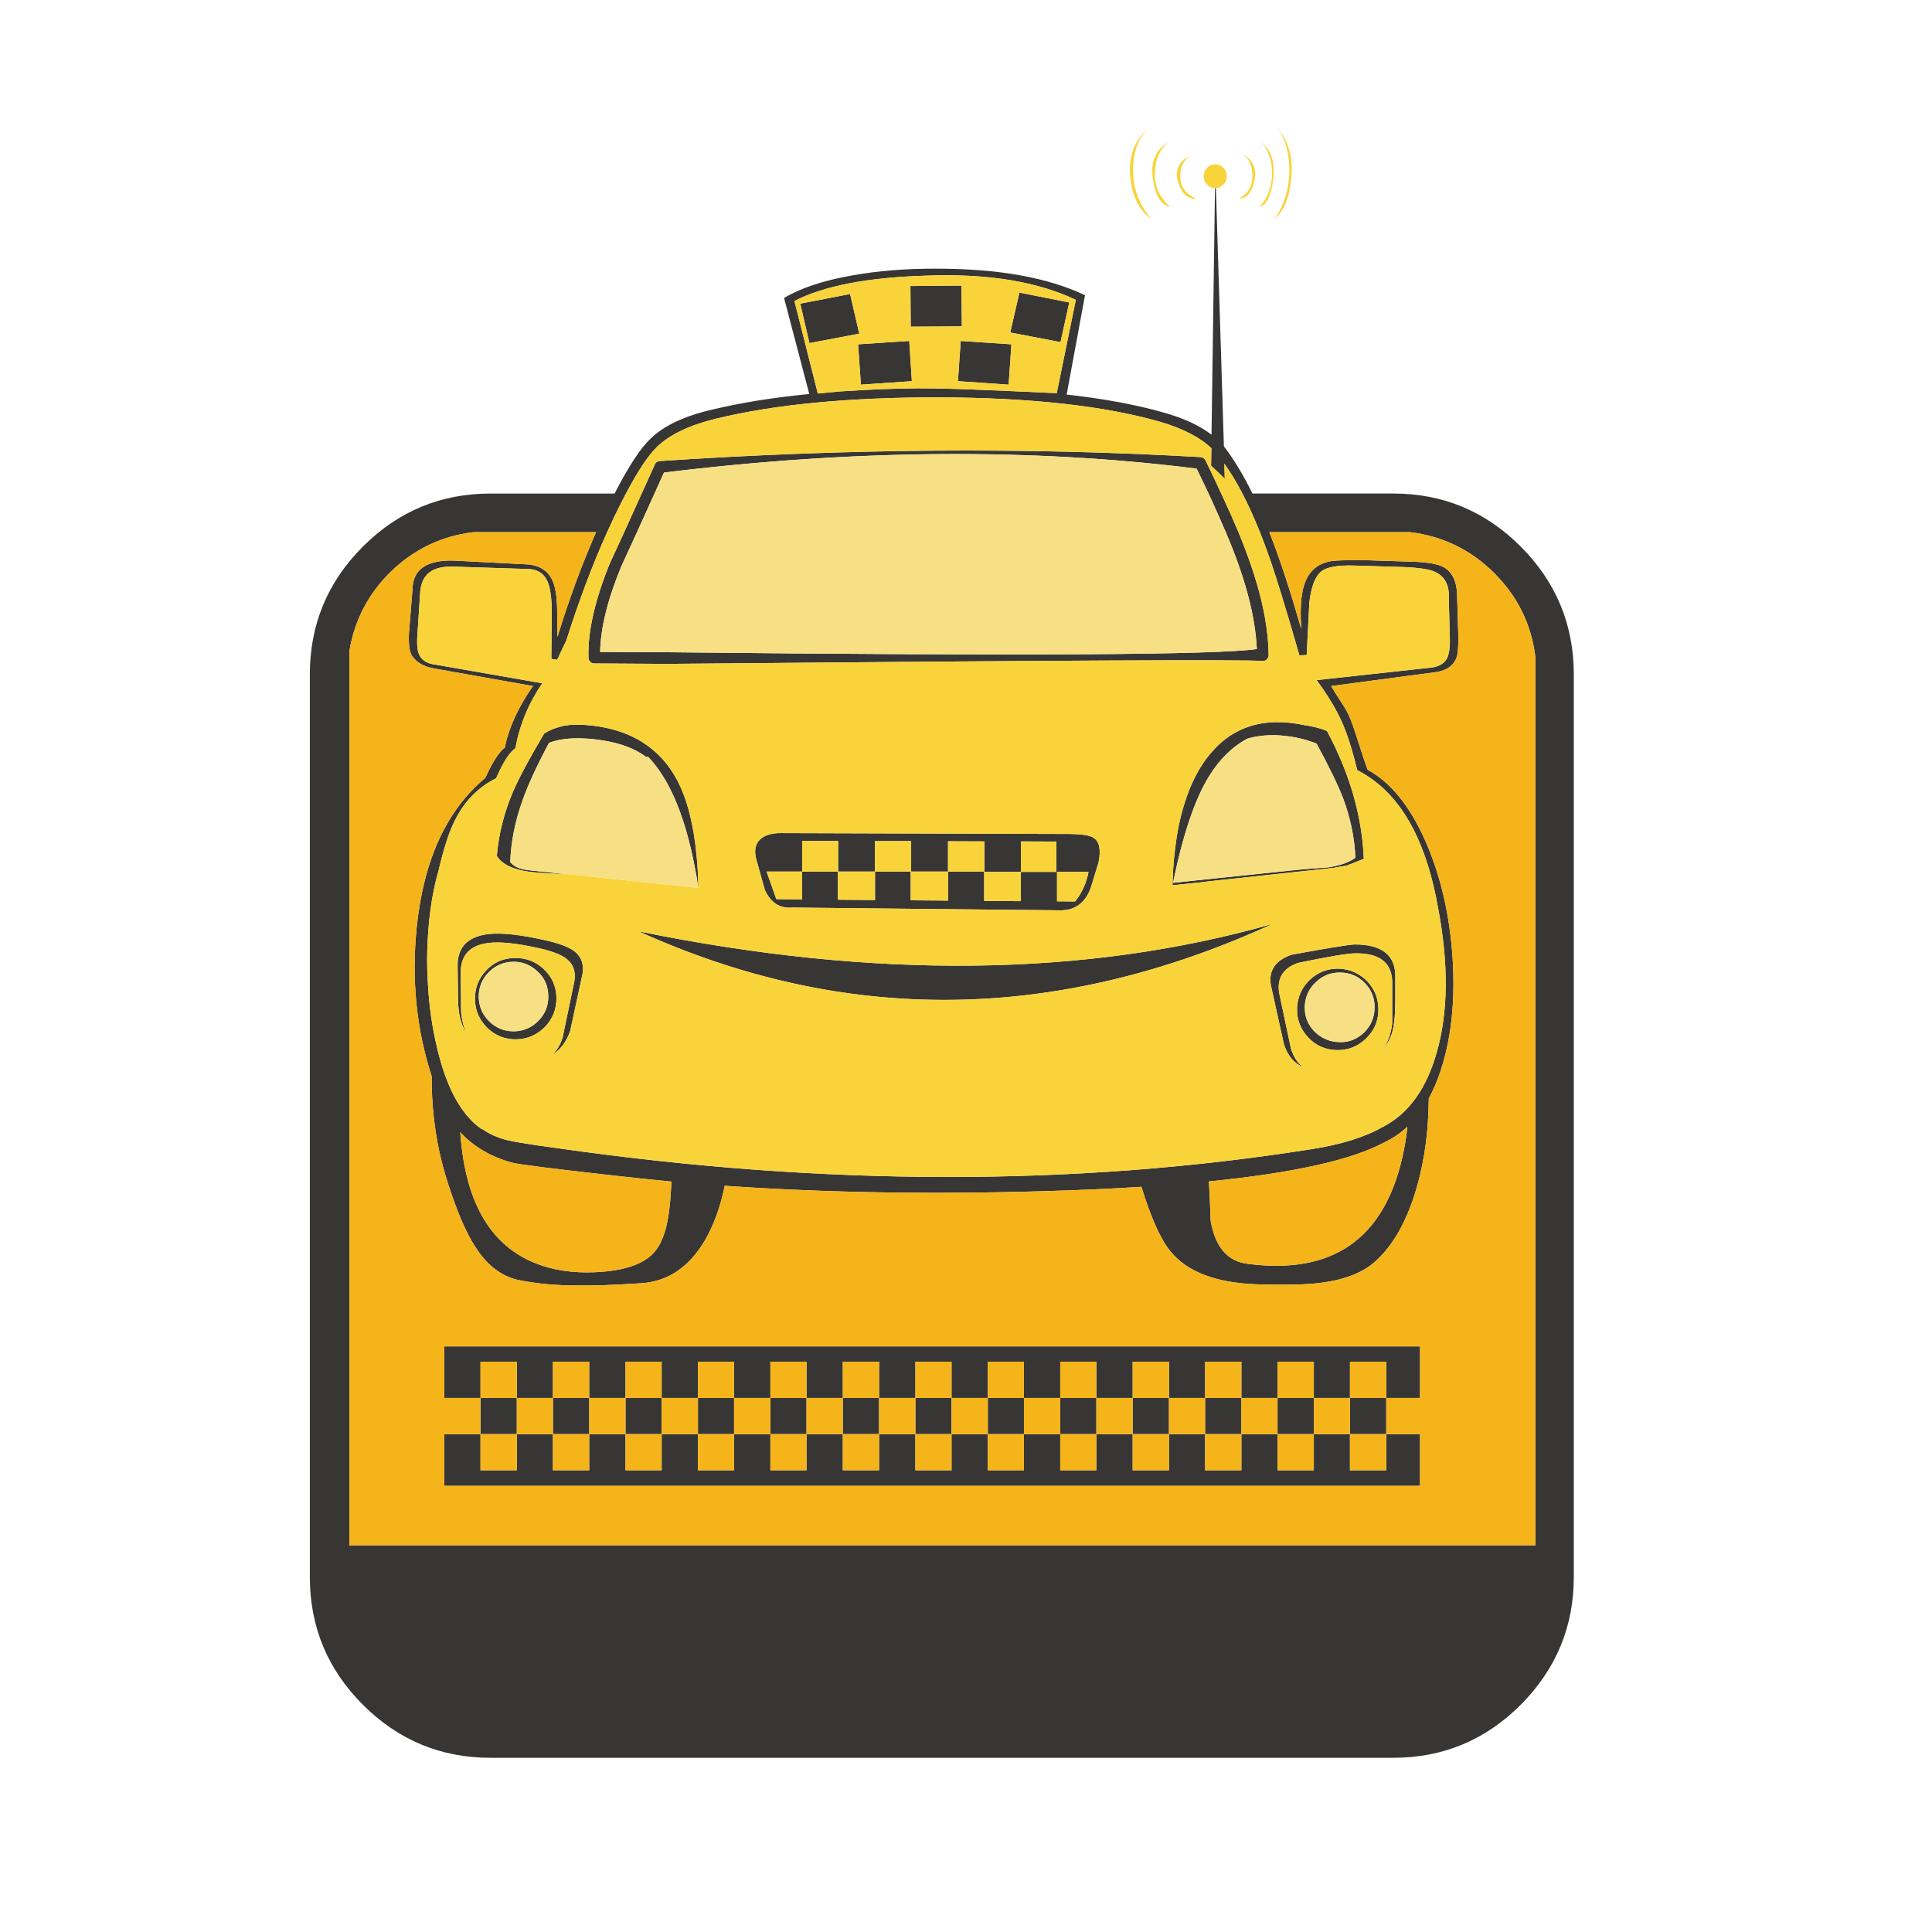 <?xml version="1.0" encoding="utf-8"?>
<!-- Generator: Adobe Illustrator 16.0.0, SVG Export Plug-In . SVG Version: 6.00 Build 0)  -->
<!DOCTYPE svg PUBLIC "-//W3C//DTD SVG 1.1//EN" "http://www.w3.org/Graphics/SVG/1.1/DTD/svg11.dtd">
<svg version="1.1" id="Layer_1" xmlns="http://www.w3.org/2000/svg" xmlns:xlink="http://www.w3.org/1999/xlink" x="0px" y="0px"
	 width="300px" height="300px" viewBox="0 0 300 300" enable-background="new 0 0 300 300" xml:space="preserve">
<g>
	<path fill-rule="evenodd" clip-rule="evenodd" fill="#383635" d="M166.035,46.968l-1.357,6.156l-7.807-1.494l1.426-6.2
		L166.035,46.968z M156.622,59.731l-7.875-0.543l0.43-6.246l7.875,0.521L156.622,59.731z M162.936,60.999
		c0.377,0.015,0.763,0.03,1.154,0.045l2.965-14.483c-6.034-2.866-13.781-4.119-23.241-3.757c-9.067,0.271-15.886,1.584-20.457,3.938
		l3.62,14.302l0.022,0.068c1.042-0.105,2.105-0.211,3.192-0.317l3.326-0.203c2.006-0.121,4.08-0.204,6.223-0.25l2.829-0.045
		c0.95,0,1.915,0.007,2.896,0.022C148.393,60.365,154.216,60.592,162.936,60.999z M149.358,50.68l-7.943,0.045l-0.046-6.313
		l7.921-0.068L149.358,50.68z M186.449,70.979c0.15,0.015,0.293,0.068,0.43,0.158c0.135,0.091,0.241,0.211,0.316,0.362
		c0.89,1.826,1.705,3.538,2.443,5.137c1.026,2.202,1.916,4.201,2.671,5.997c0.633,1.539,1.17,2.927,1.606,4.164
		c2.007,5.597,3.033,10.576,3.078,14.936c0,0.166-0.045,0.325-0.136,0.475c-0.091,0.151-0.211,0.264-0.362,0.339
		c-0.151,0.076-0.316,0.106-0.498,0.091c-2.549-0.241-33.334-0.091-92.353,0.453l-11.359-0.068c-0.241,0-0.453-0.083-0.634-0.249
		c-0.182-0.181-0.271-0.392-0.271-0.634c-0.137-4.073,1.003-9.044,3.417-14.913c0-0.015,0.008-0.022,0.022-0.022
		c0.738-1.614,1.44-3.138,2.104-4.571c1.011-2.233,1.915-4.232,2.716-5.997c0.784-1.735,1.463-3.236,2.037-4.503
		c0.06-0.166,0.158-0.294,0.293-0.385c0.136-0.091,0.295-0.144,0.476-0.158C131.653,69.644,159.655,69.44,186.449,70.979z
		 M188.055,72.314l0.045-2.716c-1.779-1.69-4.404-3.047-7.874-4.073c-8.66-2.504-20.201-3.779-34.624-3.825
		c-13.88,0-25.368,1.109-34.465,3.327c-4.089,0.996-7.129,2.452-9.12,4.368c-1.343,1.297-2.95,3.711-4.819,7.242
		c-0.242,0.453-0.483,0.92-0.725,1.403c-0.755,1.478-1.486,3.01-2.195,4.594c-2.278,5.068-4.391,10.673-6.337,16.813l-1.426,3.01
		l-0.904-0.159l0.067-7.92c-0.076-2.233-0.377-3.749-0.905-4.549c-0.468-0.784-1.199-1.26-2.194-1.425
		c-0.076-0.03-0.974-0.068-2.694-0.114l-9.232-0.294c-1.629-0.075-2.859,0.159-3.688,0.702c-1.116,0.679-1.697,1.916-1.743,3.711
		l-0.362,5.477c-0.15,1.674-0.104,2.851,0.137,3.53c0.348,1.026,1.223,1.622,2.625,1.788l16.588,2.896
		c-2.112,3.063-3.508,6.427-4.188,10.093c-0.919,0.634-1.915,2.188-2.986,4.662c-2.941,1.464-5.152,3.802-6.63,7.016
		c-0.801,1.705-1.563,4.119-2.286,7.242c-0.845,2.927-1.388,6.14-1.629,9.64c-0.212,2.836-0.219,5.605-0.023,8.305
		c0.182,3.244,0.627,6.359,1.335,9.346c1.147,5.024,2.821,8.751,5.024,11.18c0.619,0.694,1.282,1.283,1.991,1.766
		c-0.015-0.046-0.03-0.084-0.045-0.113c0.935,0.679,2.006,1.207,3.214,1.584c0.874,0.332,3.794,0.83,8.758,1.494
		c41.216,5.883,80.169,5.928,116.859,0.135c4.662-0.724,8.381-1.886,11.156-3.484c3.968-2.037,6.752-5.906,8.352-11.609
		c1.779-6.246,1.84-13.722,0.18-22.426c-1.674-9.489-5.016-16.082-10.024-19.778c-0.8-0.604-1.637-1.124-2.512-1.561
		c-0.589-2.384-1.139-4.27-1.652-5.658c-0.679-1.87-1.539-3.621-2.58-5.25c-0.558-0.92-1.252-1.946-2.081-3.078l17.176-1.878
		c1.509-0.075,2.52-0.551,3.032-1.426c0.362-0.679,0.521-1.772,0.476-3.282l-0.159-6.087c0.106-2.097-0.633-3.485-2.217-4.164
		c-0.876-0.392-2.543-0.634-5.002-0.724l-7.513-0.226c-2.474-0.076-4.148,0.219-5.023,0.882c-0.981,0.754-1.615,2.384-1.9,4.888
		l-0.408,8.124l-1.132,0.045c-2.308-7.98-3.982-13.381-5.023-16.203c-0.362-1.011-0.732-1.984-1.108-2.919
		c-0.891-2.218-1.796-4.217-2.717-5.997c-0.92-1.766-1.855-3.312-2.806-4.639l0.067,2.331L188.055,72.314z M165.629,61.271
		c5.657,0.619,10.644,1.539,14.959,2.761c3.152,0.875,5.665,2.029,7.535,3.462l0.543-38.29c0.015,0,0.03,0,0.045,0
		c0.03,0,0.061,0,0.092,0l1.244,40.1c0.061,0.09,0.128,0.181,0.203,0.271c1.448,1.917,2.859,4.27,4.231,7.061h21.884
		c7.693,0,14.286,2.746,19.777,8.237c5.492,5.521,8.238,12.137,8.238,19.846v140.146c0,7.709-2.746,14.325-8.238,19.848
		c-5.491,5.492-12.084,8.236-19.777,8.236H76.15c-7.709,0-14.31-2.744-19.801-8.236s-8.237-12.107-8.237-19.848V104.72
		c0-7.739,2.746-14.355,8.237-19.846c5.491-5.492,12.092-8.237,19.801-8.237h19.281c2.157-4.194,4.013-7.03,5.567-8.509
		c2.066-2.022,5.265-3.53,9.594-4.526c4.466-1.071,9.489-1.878,15.071-2.421l-3.914-14.913c2.549-1.523,6.004-2.678,10.364-3.462
		c4.104-0.754,8.576-1.116,13.419-1.086c9.505,0,17.154,1.373,22.947,4.118L165.629,61.271z M219.465,87.227
		c2.233,0.076,3.787,0.347,4.662,0.815c1.389,0.769,2.097,2.24,2.127,4.413l0.182,5.861c0.045,1.855-0.031,3.085-0.227,3.688
		c-0.407,1.237-1.403,2.014-2.988,2.331l-16.519,2.195c0.317,0.558,0.815,1.358,1.493,2.399c0.513,0.754,0.928,1.463,1.244,2.127
		c0.363,0.799,0.846,2.157,1.449,4.073c0.679,2.142,1.177,3.613,1.494,4.413c0.302,0.167,0.595,0.34,0.882,0.521
		c3.259,2.097,6.005,5.733,8.237,10.908c2.263,5.295,3.613,11.202,4.051,17.719c0.438,6.639-0.182,12.499-1.855,17.584
		c-0.528,1.584-1.14,3.018-1.834,4.299c-0.014,0.709-0.037,1.426-0.066,2.15c-0.166,4.48-0.86,8.674-2.082,12.582
		c-1.509,4.797-3.621,8.373-6.337,10.727c-1.978,1.705-4.873,2.775-8.689,3.213c-2.067,0.242-5.266,0.303-9.596,0.182
		c-6.29-0.242-10.727-1.932-13.307-5.07c-1.538-1.855-3.054-5.212-4.549-10.07c-4.465,0.287-9.285,0.507-14.459,0.657
		c-17.833,0.544-34.579,0.271-50.238-0.815c-0.679,3.305-1.721,6.156-3.123,8.555c-2.43,4.059-5.65,6.246-9.663,6.563
		c-4.33,0.287-7.694,0.408-10.094,0.362c-3.168,0-6.087-0.257-8.758-0.77c-2.82-0.482-5.183-2.218-7.083-5.204
		c-1.433-2.173-2.866-5.507-4.3-10.003c-1.056-3.273-1.772-6.624-2.149-10.048c-0.241-2.127-0.355-4.284-0.34-6.473
		c-2.368-7.256-3.146-14.95-2.33-23.082c1.071-10.456,4.624-18.202,10.658-23.241c1.117-2.459,2.127-4.029,3.032-4.708
		c0.604-3.063,2.06-6.246,4.367-9.55l-13.124-2.331c-1.826-0.316-2.859-0.513-3.101-0.588c-1.146-0.362-1.999-0.958-2.558-1.787
		c-0.392-0.588-0.55-1.743-0.476-3.463l0.544-6.721c0-3.153,2.104-4.684,6.313-4.594l11.451,0.589
		c1.945,0.121,3.273,0.958,3.982,2.512c0.438,0.95,0.679,2.437,0.724,4.458l0.046,4.299c1.825-5.914,3.824-11.338,5.997-16.271
		H73.526c-4.889,0.588-9.128,2.595-12.72,6.019c-3.56,3.44-5.747,7.596-6.562,12.469v138.834h184.162V101.959
		c-0.634-5.054-2.776-9.392-6.428-13.013c-3.621-3.59-7.958-5.695-13.013-6.313h-21.86c0.061,0.151,0.121,0.309,0.182,0.475
		c1.434,3.651,3.024,8.501,4.774,14.551c-0.165-2.354-0.105-4.285,0.182-5.793c0.558-2.867,2.143-4.458,4.752-4.775
		c0.558-0.075,2.135-0.113,4.73-0.113L219.465,87.227z M193.939,112.821c2.534-0.845,5.438-0.913,8.712-0.204
		c1.267,0.181,2.398,0.475,3.395,0.882c3.545,6.608,5.453,13.231,5.726,19.869l-2.377,0.927c-0.15,0.046-0.294,0.091-0.43,0.136
		c-0.875,0.136-1.517,0.249-1.924,0.339l-19.777,2.127v0.023l-5.205,0.543c0-0.075,0.007-0.143,0.021-0.204c0-0.06,0-0.113,0-0.158
		c0.016-0.74,0.046-1.463,0.091-2.172c0.061-0.996,0.151-1.961,0.271-2.897v-0.023c0.348-3.107,0.967-5.891,1.856-8.35
		c0.663-1.901,1.493-3.598,2.489-5.092c0.271-0.422,0.558-0.814,0.859-1.177c0.181-0.241,0.37-0.467,0.566-0.679
		C189.843,114.843,191.752,113.545,193.939,112.821z M198.012,114.156c-1.629-0.015-3.069,0.166-4.321,0.543
		c-2.324,1.237-4.308,3.183-5.952,5.838c-2.188,3.531-4.051,9.045-5.589,16.543l19.552-2.037c0.92-0.09,2.451-0.211,4.594-0.362
		c1.825-0.286,3.214-0.784,4.164-1.493c-0.121-3.063-0.755-6.141-1.901-9.233c-0.754-1.961-2.127-4.79-4.118-8.486
		C202.493,114.685,200.351,114.247,198.012,114.156z M190.341,82.633c-0.77-1.796-1.66-3.795-2.67-5.997
		c-0.589-1.222-1.208-2.512-1.855-3.87c-25.633-3.213-53.204-3.009-82.713,0.611c-0.438,0.965-0.928,2.052-1.471,3.259
		c-0.785,1.75-1.689,3.749-2.716,5.997c-0.755,1.644-1.568,3.417-2.443,5.317c-2.128,5.16-3.222,9.588-3.281,13.284l10.432,0.045
		c54.794,0.588,85.308,0.422,91.537-0.498c-0.181-3.953-1.162-8.411-2.941-13.375C191.721,86.005,191.096,84.413,190.341,82.633z
		 M169.386,137.827c-0.83,2.309-2.361,3.485-4.594,3.53l-41.797-0.43c-1.902,0.167-3.313-0.747-4.232-2.738l-1.244-4.458
		c-0.483-1.524-0.287-2.678,0.588-3.463c0.755-0.634,1.848-0.935,3.281-0.905l44.784,0.136c1.901,0.03,3.107,0.226,3.621,0.588
		c0.921,0.559,1.184,1.833,0.792,3.825L169.386,137.827z M207.901,161.814c1.463,0.076,2.753-0.407,3.87-1.448
		c1.07-1.026,1.629-2.293,1.674-3.802s-0.452-2.807-1.493-3.893c-1.025-1.07-2.278-1.621-3.757-1.651
		c-1.508-0.045-2.798,0.452-3.869,1.493c-1.071,0.98-1.645,2.232-1.721,3.757c-0.045,1.509,0.445,2.798,1.472,3.869
		C205.163,161.211,206.438,161.77,207.901,161.814z M199.37,162.154l-1.901-8.576c-0.679-2.581,0.332-4.353,3.032-5.319
		c5.567-1.026,8.849-1.562,9.845-1.606c4.329,0,6.434,1.735,6.313,5.205v3.439c0,2.309-0.174,4.021-0.521,5.137
		c-0.316,0.981-0.792,1.788-1.426,2.422c0.8-0.98,1.29-2.323,1.471-4.027v-5.906c0.121-3.305-1.787-4.934-5.725-4.889
		c-1.147,0-4.127,0.498-8.939,1.494c-2.429,0.875-3.364,2.565-2.806,5.069l1.742,8.215c0.407,1.328,1.05,2.301,1.924,2.919
		C200.946,165.111,199.943,163.92,199.37,162.154z M166.941,139.977c1.071-1.343,1.766-2.874,2.082-4.594h-4.888v4.571
		L166.941,139.977z M164.022,130.676l-5.499-0.022v4.729h-5.658v-4.729l-5.656-0.022v4.707h-5.726v-4.729h-5.612v4.729h-5.726
		v-4.752h-5.59v4.752h-5.521l1.517,4.277l4.005,0.045v-4.322h5.545v4.367l5.771,0.046v-4.413h5.544v4.458l5.794,0.045v-4.503h5.611
		v4.548l5.703,0.045v-4.549h5.499V130.676z M212.065,161.316c-1.268,1.207-2.776,1.788-4.526,1.743
		c-1.75-0.046-3.221-0.702-4.412-1.97c-1.191-1.267-1.766-2.775-1.72-4.525c0.075-1.75,0.731-3.221,1.968-4.412
		c1.268-1.192,2.776-1.773,4.526-1.743c1.75,0.091,3.221,0.747,4.413,1.97c1.191,1.281,1.765,2.797,1.72,4.548
		C214.004,158.632,213.348,160.094,212.065,161.316z M124.261,47.149l7.741-1.494l1.425,6.155l-7.739,1.471L124.261,47.149z
		 M133.676,59.731l-0.431-6.268l7.944-0.521l0.406,6.246L133.676,59.731z M71.127,155.071l-0.068-4.956
		c-0.075-2.972,1.501-4.662,4.73-5.069c2.021-0.241,4.979,0.076,8.87,0.95c2.143,0.483,3.636,1.041,4.481,1.675
		c1.267,0.951,1.66,2.346,1.176,4.187c-0.347,1.63-0.942,4.391-1.787,8.282c-0.634,1.705-1.554,2.912-2.761,3.621
		c0.664-0.573,1.19-1.44,1.584-2.603l1.72-8.236c0.438-1.796,0.061-3.146-1.132-4.051c-0.754-0.604-2.127-1.139-4.118-1.607
		c-3.576-0.799-6.238-1.079-7.988-0.837c-2.942,0.362-4.376,1.969-4.3,4.82l0.067,5.906c0.121,1.268,0.393,2.34,0.815,3.214
		C71.557,159.1,71.127,157.334,71.127,155.071z M87.353,112.73c0.226-0.045,0.476-0.083,0.747-0.113
		c0.061-0.015,0.12-0.022,0.18-0.022l0.182-0.023c1.012-0.091,2.226-0.053,3.644,0.113c2.58,0.317,4.843,1.003,6.789,2.06
		l0.136,0.022l0.068,0.091c0.226,0.121,0.453,0.256,0.679,0.407c2.231,1.403,4.013,3.342,5.341,5.816
		c1.568,2.942,2.588,6.887,3.054,11.835c0.151,1.554,0.242,3.214,0.272,4.979l-0.137-0.837c-0.029-0.241-0.066-0.482-0.112-0.724
		c-0.12-0.709-0.248-1.396-0.385-2.059c-1.418-7.257-3.605-12.62-6.563-16.09c-0.226-0.257-0.445-0.498-0.656-0.724
		c-0.06,0.045-0.113,0.09-0.158,0.135c-0.211-0.15-0.438-0.301-0.679-0.452c-1.796-1.192-4.225-1.969-7.287-2.331
		c-3.018-0.347-5.424-0.166-7.22,0.543c-1.945,3.666-3.311,6.63-4.095,8.894c-1.162,3.213-1.804,6.412-1.924,9.594
		c0.559,0.755,1.614,1.192,3.168,1.313l5.432,0.588c-2.354-0.09-4.202-0.211-5.545-0.362c-2.625-0.347-4.337-1.177-5.137-2.489
		c0.286-3.379,1.124-6.698,2.512-9.957c0.95-2.188,2.558-5.189,4.82-9.007c0.846-0.558,1.818-0.95,2.919-1.176L87.353,112.73z
		 M79.59,149.346c-1.463,0.045-2.715,0.604-3.756,1.675c-1.026,1.071-1.524,2.36-1.494,3.869c0.045,1.464,0.604,2.716,1.675,3.757
		c1.071,1.025,2.362,1.523,3.869,1.493c1.479-0.046,2.731-0.603,3.757-1.674c1.042-1.071,1.539-2.361,1.494-3.87
		c-0.031-1.508-0.588-2.761-1.674-3.756C82.358,149.798,81.069,149.3,79.59,149.346z M75.472,150.703
		c1.192-1.267,2.662-1.916,4.412-1.946c1.751-0.045,3.267,0.528,4.549,1.72c1.268,1.191,1.925,2.662,1.97,4.412
		c0.03,1.75-0.551,3.259-1.743,4.526c-1.237,1.268-2.707,1.923-4.413,1.969c-1.75,0.045-3.259-0.527-4.526-1.72
		c-1.267-1.237-1.923-2.708-1.968-4.413C73.706,153.502,74.28,151.986,75.472,150.703z M95.341,182.543
		c-9.58-1.07-14.868-1.742-15.863-2.014c-3.305-0.92-5.975-2.496-8.012-4.729c0.016,0.075,0.023,0.158,0.023,0.249
		c0.799,11.089,5.008,17.908,12.626,20.457c2.822,0.95,6.044,1.268,9.664,0.95c4.059-0.362,6.781-1.516,8.17-3.462
		c0.875-1.191,1.493-2.957,1.855-5.295c0.21-1.373,0.362-3.116,0.452-5.229C101.239,183.185,98.269,182.875,95.341,182.543z
		 M130.87,217.076h5.634v5.613h-5.634V217.076z M142.139,217.076h5.613v5.613h-5.613V217.076z M74.612,217.076h5.634v5.613h-5.634
		V217.076z M85.859,217.076h5.635v5.613h-5.635V217.076z M108.376,222.689v-5.613h5.611v5.613H108.376z M102.74,222.689h-5.612
		v-5.613h5.612V222.689z M97.128,222.689v5.612h5.612v-5.612h5.636v5.612h5.611v-5.612h5.636v5.612h5.611v-5.612h5.636v5.612h5.634
		v-5.612h5.635v5.612h5.613v-5.612h5.635v5.612h5.611v-5.612h5.635v5.612h5.612v-5.612h5.635v5.612h5.636v-5.612h5.612v5.612h5.634
		v-5.612h5.613v5.612h5.635v-5.612h5.611v5.612h5.635v-5.612h5.25v8.033H69v-8.033h5.612v5.612h5.634v-5.612h5.613v5.612h5.635
		v-5.612H97.128z M102.74,217.076v-5.635h-5.612v5.635h-5.634v-5.635h-5.635v5.635h-5.613v-5.635h-5.634v5.635H69v-8.01h151.506
		v8.01h-5.25v-5.635h-5.635v5.635h-5.611v-5.635h-5.635v5.635h-5.613v-5.635h-5.634v5.635h-5.612v-5.635h-5.636v5.635h-5.635v-5.635
		h-5.612v5.635h-5.635v-5.635h-5.611v5.635h-5.635v-5.635h-5.613v5.635h-5.635v-5.635h-5.634v5.635h-5.636v-5.635h-5.611v5.635
		h-5.636v-5.635h-5.611v5.635H102.74z M125.234,217.076v5.613h-5.611v-5.613H125.234z M215.008,177.361
		c-5.1,2.761-14.196,4.79-27.292,6.088c0.105,1.674,0.196,3.703,0.271,6.087c0.709,4.134,2.655,6.374,5.839,6.721
		c13.034,1.675,21.008-3.823,23.919-16.497c0.362-1.554,0.626-3.152,0.792-4.797C217.466,175.958,216.289,176.758,215.008,177.361z
		 M175.88,217.076h5.636v5.613h-5.636V217.076z M170.245,217.076v5.613h-5.612v-5.613H170.245z M204.01,217.076v5.613h-5.635v-5.613
		H204.01z M209.621,222.689v-5.613h5.635v5.613H209.621z M158.998,217.076v5.613h-5.611v-5.613H158.998z M187.128,217.076h5.634
		v5.613h-5.634V217.076z M197.628,143.462c-33.507,15.343-66.329,15.728-98.463,1.154
		C135.811,152.099,168.631,151.714,197.628,143.462z"/>
	<path fill-rule="evenodd" clip-rule="evenodd" fill="#F7E084" d="M190.341,82.633c0.755,1.78,1.38,3.372,1.878,4.774
		c0.559,1.569,1.041,3.085,1.448,4.548c0.875,3.184,1.373,6.125,1.493,8.826c-6.229,0.92-36.743,1.086-91.537,0.498l-10.432-0.045
		c0.06-3.696,1.153-8.125,3.281-13.284c0.875-1.9,1.688-3.673,2.443-5.317c1.026-2.248,1.931-4.247,2.716-5.997
		c0.543-1.207,1.033-2.293,1.471-3.259c5.19-0.634,10.327-1.162,15.411-1.584c23.746-1.992,46.18-1.667,67.302,0.973
		c0.647,1.358,1.267,2.648,1.855,3.87C188.681,78.838,189.571,80.837,190.341,82.633z M198.012,114.156
		c2.339,0.09,4.481,0.528,6.428,1.313c1.991,3.696,3.364,6.525,4.118,8.486c1.146,3.092,1.78,6.17,1.901,9.233
		c-0.95,0.709-2.339,1.207-4.164,1.493c-2.143,0.151-3.674,0.272-4.594,0.362l-19.552,2.037c1.538-7.498,3.401-13.012,5.589-16.543
		c1.645-2.655,3.628-4.601,5.952-5.838C194.942,114.322,196.383,114.141,198.012,114.156z M213.445,156.564
		c-0.045,1.509-0.604,2.775-1.674,3.802c-1.117,1.041-2.407,1.524-3.87,1.448c-1.463-0.045-2.738-0.604-3.824-1.675
		c-1.026-1.071-1.517-2.36-1.472-3.869c0.076-1.524,0.649-2.776,1.721-3.757c1.071-1.041,2.361-1.539,3.869-1.493
		c1.479,0.03,2.731,0.581,3.757,1.651C212.993,153.758,213.49,155.056,213.445,156.564z M75.834,151.021
		c1.041-1.071,2.293-1.629,3.756-1.675c1.479-0.045,2.769,0.452,3.871,1.494c1.086,0.996,1.643,2.249,1.674,3.756
		c0.045,1.509-0.452,2.799-1.494,3.87c-1.025,1.071-2.277,1.628-3.757,1.674c-1.507,0.03-2.798-0.468-3.869-1.493
		c-1.071-1.041-1.63-2.293-1.675-3.757C74.31,153.381,74.808,152.092,75.834,151.021z M85.247,115.356
		c1.796-0.709,4.202-0.891,7.22-0.543c3.063,0.362,5.491,1.139,7.287,2.331c0.241,0.151,0.468,0.302,0.679,0.452
		c0.045-0.045,0.099-0.09,0.158-0.135c0.211,0.226,0.431,0.467,0.656,0.724c2.957,3.47,5.145,8.833,6.563,16.09
		c0.137,0.664,0.265,1.35,0.385,2.059c0.046,0.242,0.083,0.483,0.112,0.724l0.137,0.837l-0.521-0.045
		c-0.182-0.03-0.354-0.053-0.521-0.068c-1.056-0.121-2.112-0.233-3.168-0.339l-10.206-1.063c-0.241-0.03-0.483-0.061-0.725-0.091
		l-5.476-0.588l0.067,0.045h-0.067l-5.432-0.588c-1.554-0.121-2.609-0.558-3.168-1.313c0.12-3.183,0.762-6.381,1.924-9.594
		C81.937,121.986,83.302,119.021,85.247,115.356z"/>
	<path fill-rule="evenodd" clip-rule="evenodd" fill="#F9D33A" d="M188.711,25.516c0.468,0,0.883,0.173,1.245,0.521
		c0.362,0.362,0.543,0.799,0.543,1.312c0,0.528-0.181,0.966-0.543,1.313c-0.331,0.333-0.716,0.513-1.153,0.543
		c-0.031,0-0.062,0-0.092,0c-0.015,0-0.03,0-0.045,0c-0.513-0.015-0.921-0.196-1.222-0.543c-0.347-0.347-0.521-0.785-0.521-1.313
		c0-0.513,0.174-0.95,0.521-1.312C187.761,25.689,188.183,25.516,188.711,25.516z M197.537,26.647
		c-0.091-1.946-0.649-3.455-1.675-4.526c1.554,1.191,2.165,3.115,1.833,5.771c-0.316,2.55-1.025,3.96-2.128,4.231
		C196.911,30.66,197.566,28.834,197.537,26.647z M198.238,19.835c1.825,1.917,2.581,4.526,2.263,7.831
		c-0.271,2.972-1.123,5.076-2.557,6.313c1.584-2.354,2.339-5.039,2.263-8.056C200.087,23.222,199.43,21.193,198.238,19.835z
		 M194.481,27.235c-0.03-1.584-0.565-2.693-1.606-3.327c1.705,0.905,2.338,2.316,1.9,4.231c-0.438,1.826-1.229,2.715-2.376,2.67
		C193.788,30.102,194.481,28.91,194.481,27.235z M178.393,19.835c-1.51,1.358-2.323,3.387-2.444,6.088
		c-0.121,3.017,0.814,5.703,2.806,8.056c-1.795-1.237-2.874-3.342-3.236-6.313C175.171,24.361,176.129,21.751,178.393,19.835z
		 M179.342,26.647c-0.119,2.188,0.672,4.013,2.377,5.476c-1.418-0.271-2.308-1.682-2.671-4.231c-0.438-2.656,0.34-4.579,2.331-5.771
		C180.098,23.192,179.418,24.701,179.342,26.647z M166.035,46.968l-7.738-1.539l-1.426,6.2l7.807,1.494L166.035,46.968z
		 M162.936,60.999c-8.72-0.407-14.543-0.634-17.47-0.679c-0.981-0.015-1.946-0.022-2.896-0.022l-2.829,0.045
		c-2.143,0.045-4.217,0.128-6.223,0.25l-3.326,0.203c-1.087,0.106-2.15,0.211-3.192,0.317l-0.022-0.068l-3.62-14.302
		c4.571-2.353,11.39-3.666,20.457-3.938c9.46-0.362,17.207,0.891,23.241,3.757l-2.965,14.483
		C163.698,61.029,163.313,61.014,162.936,60.999z M149.358,50.68l-0.068-6.336l-7.921,0.068l0.046,6.313L149.358,50.68z
		 M156.622,59.731l0.43-6.268l-7.875-0.521l-0.43,6.246L156.622,59.731z M186.879,71.137c-0.137-0.09-0.279-0.144-0.43-0.158
		c-21.846-1.252-44.491-1.35-67.936-0.294c-5.311,0.241-10.666,0.543-16.067,0.905c-0.181,0.015-0.34,0.067-0.476,0.158
		c-0.135,0.09-0.233,0.219-0.293,0.385c-0.574,1.267-1.253,2.769-2.037,4.503c-0.801,1.765-1.705,3.764-2.716,5.997
		c-0.664,1.433-1.366,2.957-2.104,4.571c-0.015,0-0.022,0.007-0.022,0.022c-2.414,5.869-3.554,10.84-3.417,14.913
		c0,0.242,0.09,0.453,0.271,0.634c0.181,0.166,0.393,0.249,0.634,0.249l11.359,0.068c59.019-0.543,89.804-0.694,92.353-0.453
		c0.182,0.015,0.347-0.015,0.498-0.091c0.151-0.075,0.271-0.188,0.362-0.339c0.091-0.15,0.136-0.309,0.136-0.475
		c-0.029-2.972-0.514-6.23-1.448-9.776c-0.453-1.659-0.996-3.379-1.63-5.159c-0.437-1.237-0.974-2.625-1.606-4.164
		c-0.755-1.796-1.645-3.795-2.671-5.997c-0.738-1.599-1.554-3.312-2.443-5.137C187.12,71.348,187.014,71.228,186.879,71.137z
		 M188.055,72.314l2.127,2.014l-0.067-2.331c0.95,1.328,1.886,2.874,2.806,4.639c0.921,1.78,1.826,3.779,2.717,5.997
		c0.376,0.935,0.746,1.908,1.108,2.919c0.543,1.448,1.252,3.583,2.128,6.404c0.813,2.656,1.778,5.922,2.896,9.799l1.132-0.045
		l0.408-8.124c0.06-0.588,0.149-1.131,0.271-1.63c0.332-1.599,0.874-2.685,1.63-3.258c0.875-0.664,2.55-0.958,5.023-0.882
		l7.513,0.226c2.459,0.09,4.126,0.332,5.002,0.724c1.327,0.573,2.066,1.637,2.217,3.19c0.015,0.302,0.015,0.626,0,0.973l0.159,6.087
		c0.045,1.509-0.113,2.603-0.476,3.282c-0.513,0.875-1.523,1.351-3.032,1.426l-17.176,1.878c0.829,1.131,1.523,2.157,2.081,3.078
		c1.041,1.629,1.901,3.379,2.58,5.25c0.514,1.388,1.063,3.274,1.652,5.658c0.875,0.437,1.712,0.958,2.512,1.561
		c5.009,3.696,8.351,10.289,10.024,19.778c1.66,8.705,1.6,16.18-0.18,22.426c-1.6,5.703-4.384,9.572-8.352,11.609
		c-2.775,1.599-6.494,2.761-11.156,3.484c-36.69,5.793-75.644,5.748-116.859-0.135c-4.964-0.664-7.884-1.162-8.758-1.494
		c-1.208-0.377-2.279-0.905-3.214-1.584c0.015,0.029,0.03,0.067,0.045,0.113c-0.709-0.482-1.372-1.071-1.991-1.766
		c-2.203-2.429-3.877-6.155-5.024-11.18c-0.708-2.986-1.153-6.102-1.335-9.346c-0.195-2.7-0.188-5.469,0.023-8.305
		c0.241-3.5,0.784-6.713,1.629-9.64c0.724-3.123,1.485-5.537,2.286-7.242c1.478-3.213,3.688-5.552,6.63-7.016
		c1.071-2.474,2.067-4.028,2.986-4.662c0.68-3.666,2.075-7.03,4.188-10.093l-16.588-2.896c-1.402-0.166-2.277-0.762-2.625-1.788
		c-0.241-0.679-0.287-1.855-0.137-3.53l0.362-5.477c0.046-1.795,0.627-3.033,1.743-3.711c0.829-0.543,2.06-0.777,3.688-0.702
		l9.232,0.294c1.721,0.045,2.618,0.083,2.694,0.114c0.995,0.166,1.727,0.641,2.194,1.425c0.528,0.8,0.829,2.316,0.905,4.549
		l-0.067,7.92l0.904,0.159l1.426-3.01c1.946-6.14,4.059-11.745,6.337-16.813c0.709-1.584,1.44-3.116,2.195-4.594
		c0.241-0.483,0.482-0.95,0.725-1.403c1.869-3.53,3.477-5.944,4.819-7.242c1.991-1.916,5.031-3.372,9.12-4.368
		c2.308-0.558,4.767-1.048,7.377-1.471c7.694-1.237,16.723-1.856,27.088-1.856c14.423,0.045,25.964,1.32,34.624,3.825
		c3.47,1.026,6.095,2.383,7.874,4.073L188.055,72.314z M185.837,30.878c-1.433,0.03-2.405-0.867-2.919-2.693
		c-0.559-1.901,0.219-3.312,2.33-4.231c-1.312,0.633-1.968,1.75-1.968,3.349C183.234,28.963,184.088,30.154,185.837,30.878z
		 M193.939,112.821c-2.188,0.724-4.097,2.022-5.726,3.892c-0.196,0.211-0.386,0.438-0.566,0.679
		c-0.302,0.362-0.589,0.754-0.859,1.177c-0.996,1.494-1.826,3.191-2.489,5.092c-0.89,2.459-1.509,5.243-1.856,8.35v0.023
		c-0.12,0.936-0.211,1.901-0.271,2.897c-0.045,0.709-0.075,1.433-0.091,2.172c0,0.045,0,0.098,0,0.158
		c-0.015,0.061-0.021,0.128-0.021,0.204l5.205-0.543v-0.023l19.777-2.127c0.407-0.091,1.049-0.204,1.924-0.339
		c0.136-0.045,0.279-0.09,0.43-0.136l2.377-0.927c-0.272-6.638-2.181-13.261-5.726-19.869c-0.996-0.407-2.128-0.702-3.395-0.882
		C199.378,111.909,196.474,111.976,193.939,112.821z M169.386,137.827l1.199-3.915c0.392-1.992,0.129-3.266-0.792-3.825
		c-0.514-0.362-1.72-0.558-3.621-0.588l-44.784-0.136c-1.434-0.03-2.526,0.271-3.281,0.905c-0.875,0.785-1.071,1.938-0.588,3.463
		l1.244,4.458c0.92,1.992,2.33,2.905,4.232,2.738l41.797,0.43C167.024,141.312,168.556,140.136,169.386,137.827z M158.523,135.383
		v4.549l-5.703-0.045v-4.548h-5.611v4.503l-5.794-0.045v-4.458h-5.544v4.413l-5.771-0.046v-4.367h-5.545v4.322l-4.005-0.045
		l-1.517-4.277h5.521v-4.752h5.59v4.752h5.726v-4.729h5.612v4.729h5.726v-4.707l5.656,0.022v4.729H158.523v-4.729l5.499,0.022v4.707
		H158.523z M164.136,139.954v-4.571h4.888c-0.316,1.72-1.011,3.251-2.082,4.594L164.136,139.954z M197.469,153.578l1.901,8.576
		c0.573,1.766,1.576,2.957,3.01,3.575c-0.874-0.618-1.517-1.591-1.924-2.919l-1.742-8.215c-0.559-2.504,0.377-4.194,2.806-5.069
		c4.813-0.996,7.792-1.494,8.939-1.494c3.938-0.045,5.846,1.584,5.725,4.889v5.906c-0.181,1.704-0.671,3.047-1.471,4.027
		c0.634-0.634,1.109-1.44,1.426-2.422c0.347-1.115,0.521-2.828,0.521-5.137v-3.439c0.12-3.47-1.984-5.205-6.313-5.205
		c-0.996,0.045-4.277,0.581-9.845,1.606C197.801,149.225,196.79,150.998,197.469,153.578z M212.065,161.316
		c1.282-1.223,1.938-2.685,1.969-4.39c0.045-1.751-0.528-3.267-1.72-4.548c-1.192-1.223-2.663-1.879-4.413-1.97
		c-1.75-0.03-3.259,0.551-4.526,1.743c-1.236,1.191-1.893,2.662-1.968,4.412c-0.046,1.75,0.528,3.259,1.72,4.525
		c1.191,1.268,2.662,1.924,4.412,1.97C209.289,163.104,210.798,162.523,212.065,161.316z M133.676,59.731l7.92-0.543l-0.406-6.246
		l-7.944,0.521L133.676,59.731z M124.261,47.149l1.427,6.133l7.739-1.471l-1.425-6.155L124.261,47.149z M88.461,112.572
		l-0.182,0.023c-0.06,0-0.119,0.007-0.18,0.022c-0.271,0.03-0.521,0.067-0.747,0.113l0.045,0.023
		c-1.101,0.226-2.073,0.618-2.919,1.176c-2.263,3.817-3.87,6.819-4.82,9.007c-1.388,3.259-2.226,6.578-2.512,9.957
		c0.8,1.313,2.512,2.143,5.137,2.489c1.343,0.151,3.19,0.272,5.545,0.362h0.067l-0.067-0.045l5.476,0.588
		c0.241,0.03,0.483,0.061,0.725,0.091l10.206,1.063c1.056,0.106,2.112,0.219,3.168,0.339c0.166,0.015,0.339,0.038,0.521,0.068
		l0.521,0.045c-0.03-1.765-0.121-3.425-0.272-4.979c-0.466-4.948-1.485-8.893-3.054-11.835c-1.328-2.474-3.109-4.413-5.341-5.816
		c-0.226-0.151-0.453-0.287-0.679-0.407l-0.068-0.091l-0.136-0.022c-1.946-1.056-4.209-1.743-6.789-2.06
		C90.687,112.519,89.473,112.481,88.461,112.572z M71.602,157.152l-0.067-5.906c-0.076-2.851,1.357-4.458,4.3-4.82
		c1.75-0.241,4.412,0.038,7.988,0.837c1.991,0.468,3.364,1.003,4.118,1.607c1.192,0.905,1.569,2.255,1.132,4.051l-1.72,8.236
		c-0.394,1.162-0.92,2.029-1.584,2.603c1.207-0.709,2.127-1.916,2.761-3.621c0.845-3.892,1.44-6.652,1.787-8.282
		c0.484-1.841,0.091-3.236-1.176-4.187c-0.846-0.634-2.339-1.192-4.481-1.675c-3.892-0.875-6.85-1.191-8.87-0.95
		c-3.229,0.407-4.806,2.097-4.73,5.069l0.068,4.956c0,2.263,0.43,4.028,1.29,5.295C71.994,159.492,71.723,158.42,71.602,157.152z
		 M75.472,150.703c-1.191,1.283-1.766,2.799-1.72,4.549c0.045,1.705,0.701,3.176,1.968,4.413c1.268,1.192,2.776,1.765,4.526,1.72
		c1.706-0.046,3.176-0.701,4.413-1.969c1.192-1.268,1.773-2.776,1.743-4.526c-0.045-1.75-0.702-3.221-1.97-4.412
		c-1.282-1.192-2.798-1.765-4.549-1.72C78.134,148.788,76.664,149.436,75.472,150.703z M197.628,143.462
		c-28.997,8.252-61.817,8.637-98.463,1.154C131.299,159.189,164.121,158.805,197.628,143.462z"/>
	<path fill-rule="evenodd" clip-rule="evenodd" fill="#F5B41A" d="M95.341,182.543c2.928,0.332,5.898,0.642,8.916,0.928
		c-0.09,2.112-0.242,3.855-0.452,5.229c-0.362,2.338-0.98,4.104-1.855,5.295c-1.389,1.946-4.111,3.1-8.17,3.462
		c-3.62,0.317-6.842,0-9.664-0.95c-7.618-2.549-11.827-9.368-12.626-20.457c0-0.091-0.008-0.174-0.023-0.249
		c2.037,2.233,4.707,3.81,8.012,4.729C80.473,180.801,85.761,181.473,95.341,182.543z M219.465,87.227l-7.738-0.249
		c-2.596,0-4.173,0.038-4.73,0.113c-2.609,0.317-4.194,1.909-4.752,4.775c0,0.03,0,0.06,0,0.09
		c-0.287,1.494-0.347,3.395-0.182,5.703c-0.588-2.037-1.153-3.938-1.696-5.703c-1.102-3.47-2.128-6.418-3.078-8.848
		c-0.061-0.166-0.121-0.324-0.182-0.475h21.86c2.807,0.347,5.394,1.154,7.763,2.421c1.886,0.996,3.636,2.293,5.25,3.892
		c3.651,3.621,5.794,7.958,6.428,13.013v137.996H54.245V101.121c0.814-4.873,3.002-9.029,6.562-12.469
		c3.592-3.424,7.831-5.431,12.72-6.019h19.031c-2.173,4.933-4.172,10.356-5.997,16.271l-0.046-4.299
		c-0.045-2.022-0.286-3.508-0.724-4.458c-0.709-1.554-2.037-2.391-3.982-2.512l-11.451-0.589c-4.209-0.09-6.313,1.441-6.313,4.594
		L63.5,98.36c-0.074,1.72,0.084,2.875,0.476,3.463c0.559,0.83,1.411,1.425,2.558,1.787c0.241,0.076,1.274,0.272,3.101,0.588
		l13.124,2.331c-2.308,3.304-3.764,6.487-4.367,9.55c-0.905,0.679-1.915,2.248-3.032,4.708c-6.034,5.039-9.587,12.785-10.658,23.241
		c-0.815,8.131-0.038,15.826,2.33,23.082c-0.016,2.188,0.099,4.346,0.34,6.473c0.377,3.424,1.094,6.774,2.149,10.048
		c1.434,4.496,2.867,7.83,4.3,10.003c1.9,2.986,4.263,4.722,7.083,5.204c2.671,0.513,5.59,0.77,8.758,0.77
		c2.399,0.046,5.764-0.075,10.094-0.362c4.013-0.316,7.233-2.504,9.663-6.563c1.402-2.398,2.444-5.25,3.123-8.555
		c15.659,1.087,32.405,1.359,50.238,0.815c5.174-0.15,9.994-0.37,14.459-0.657c1.495,4.858,3.011,8.215,4.549,10.07
		c2.58,3.139,7.017,4.828,13.307,5.07c4.33,0.121,7.528,0.061,9.596-0.182c3.816-0.438,6.712-1.508,8.689-3.213
		c2.716-2.354,4.828-5.93,6.337-10.727c1.222-3.908,1.916-8.102,2.082-12.582c0.029-0.725,0.053-1.441,0.066-2.15
		c0.694-1.281,1.306-2.715,1.834-4.299c1.674-5.085,2.293-10.945,1.855-17.584c-0.438-6.518-1.788-12.424-4.051-17.719
		c-2.232-5.174-4.979-8.811-8.237-10.908c-0.287-0.181-0.58-0.354-0.882-0.521c-0.317-0.799-0.815-2.271-1.494-4.413
		c-0.604-1.916-1.086-3.274-1.449-4.073c-0.316-0.664-0.731-1.373-1.244-2.127c-0.678-1.041-1.176-1.841-1.493-2.399l16.519-2.195
		c1.585-0.317,2.581-1.094,2.988-2.331c0.195-0.603,0.271-1.833,0.227-3.688l-0.182-5.861c0-0.166-0.008-0.333-0.022-0.499
		c-0.121-1.901-0.822-3.206-2.104-3.915C223.252,87.574,221.698,87.303,219.465,87.227z M102.74,217.076h5.636v-5.635h5.611v5.635
		h5.636v-5.635h5.611v5.635h5.636v-5.635h5.634v5.635h5.635v-5.635h5.613v5.635h5.635v-5.635h5.611v5.635h5.635v-5.635h5.612v5.635
		h5.635v-5.635h5.636v5.635h5.612v-5.635h5.634v5.635h5.613v-5.635h5.635v5.635h5.611v-5.635h5.635v5.635h5.25v-8.01H69v8.01h5.612
		v-5.635h5.634v5.635h5.613v-5.635h5.635v5.635h5.634v-5.635h5.612V217.076z M97.128,222.689h-5.634v5.612h-5.635v-5.612h-5.613
		v5.612h-5.634v-5.612H69v8.033h151.506v-8.033h-5.25v5.612h-5.635v-5.612h-5.611v5.612h-5.635v-5.612h-5.613v5.612h-5.634v-5.612
		h-5.612v5.612h-5.636v-5.612h-5.635v5.612h-5.612v-5.612h-5.635v5.612h-5.611v-5.612h-5.635v5.612h-5.613v-5.612h-5.635v5.612
		h-5.634v-5.612h-5.636v5.612h-5.611v-5.612h-5.636v5.612h-5.611v-5.612h-5.636v5.612h-5.612V222.689z M102.74,222.689v-5.613
		h-5.612v5.613H102.74z M108.376,222.689h5.611v-5.613h-5.611V222.689z M85.859,217.076v5.613h5.635v-5.613H85.859z M74.612,217.076
		v5.613h5.634v-5.613H74.612z M142.139,217.076v5.613h5.613v-5.613H142.139z M130.87,217.076v5.613h5.634v-5.613H130.87z
		 M125.234,222.689v-5.613h-5.611v5.613H125.234z M175.88,217.076v5.613h5.636v-5.613H175.88z M215.008,177.361
		c1.281-0.604,2.458-1.403,3.529-2.398c-0.166,1.645-0.43,3.243-0.792,4.797c-2.911,12.674-10.885,18.172-23.919,16.497
		c-3.184-0.347-5.13-2.587-5.839-6.721c-0.075-2.384-0.166-4.413-0.271-6.087C200.812,182.151,209.908,180.122,215.008,177.361z
		 M153.387,217.076v5.613h5.611v-5.613H153.387z M170.245,222.689v-5.613h-5.612v5.613H170.245z M204.01,217.076h-5.635v5.613h5.635
		V217.076z M215.256,217.076h-5.635v5.613h5.635V217.076z M187.128,217.076v5.613h5.634v-5.613H187.128z"/>
</g>
</svg>
